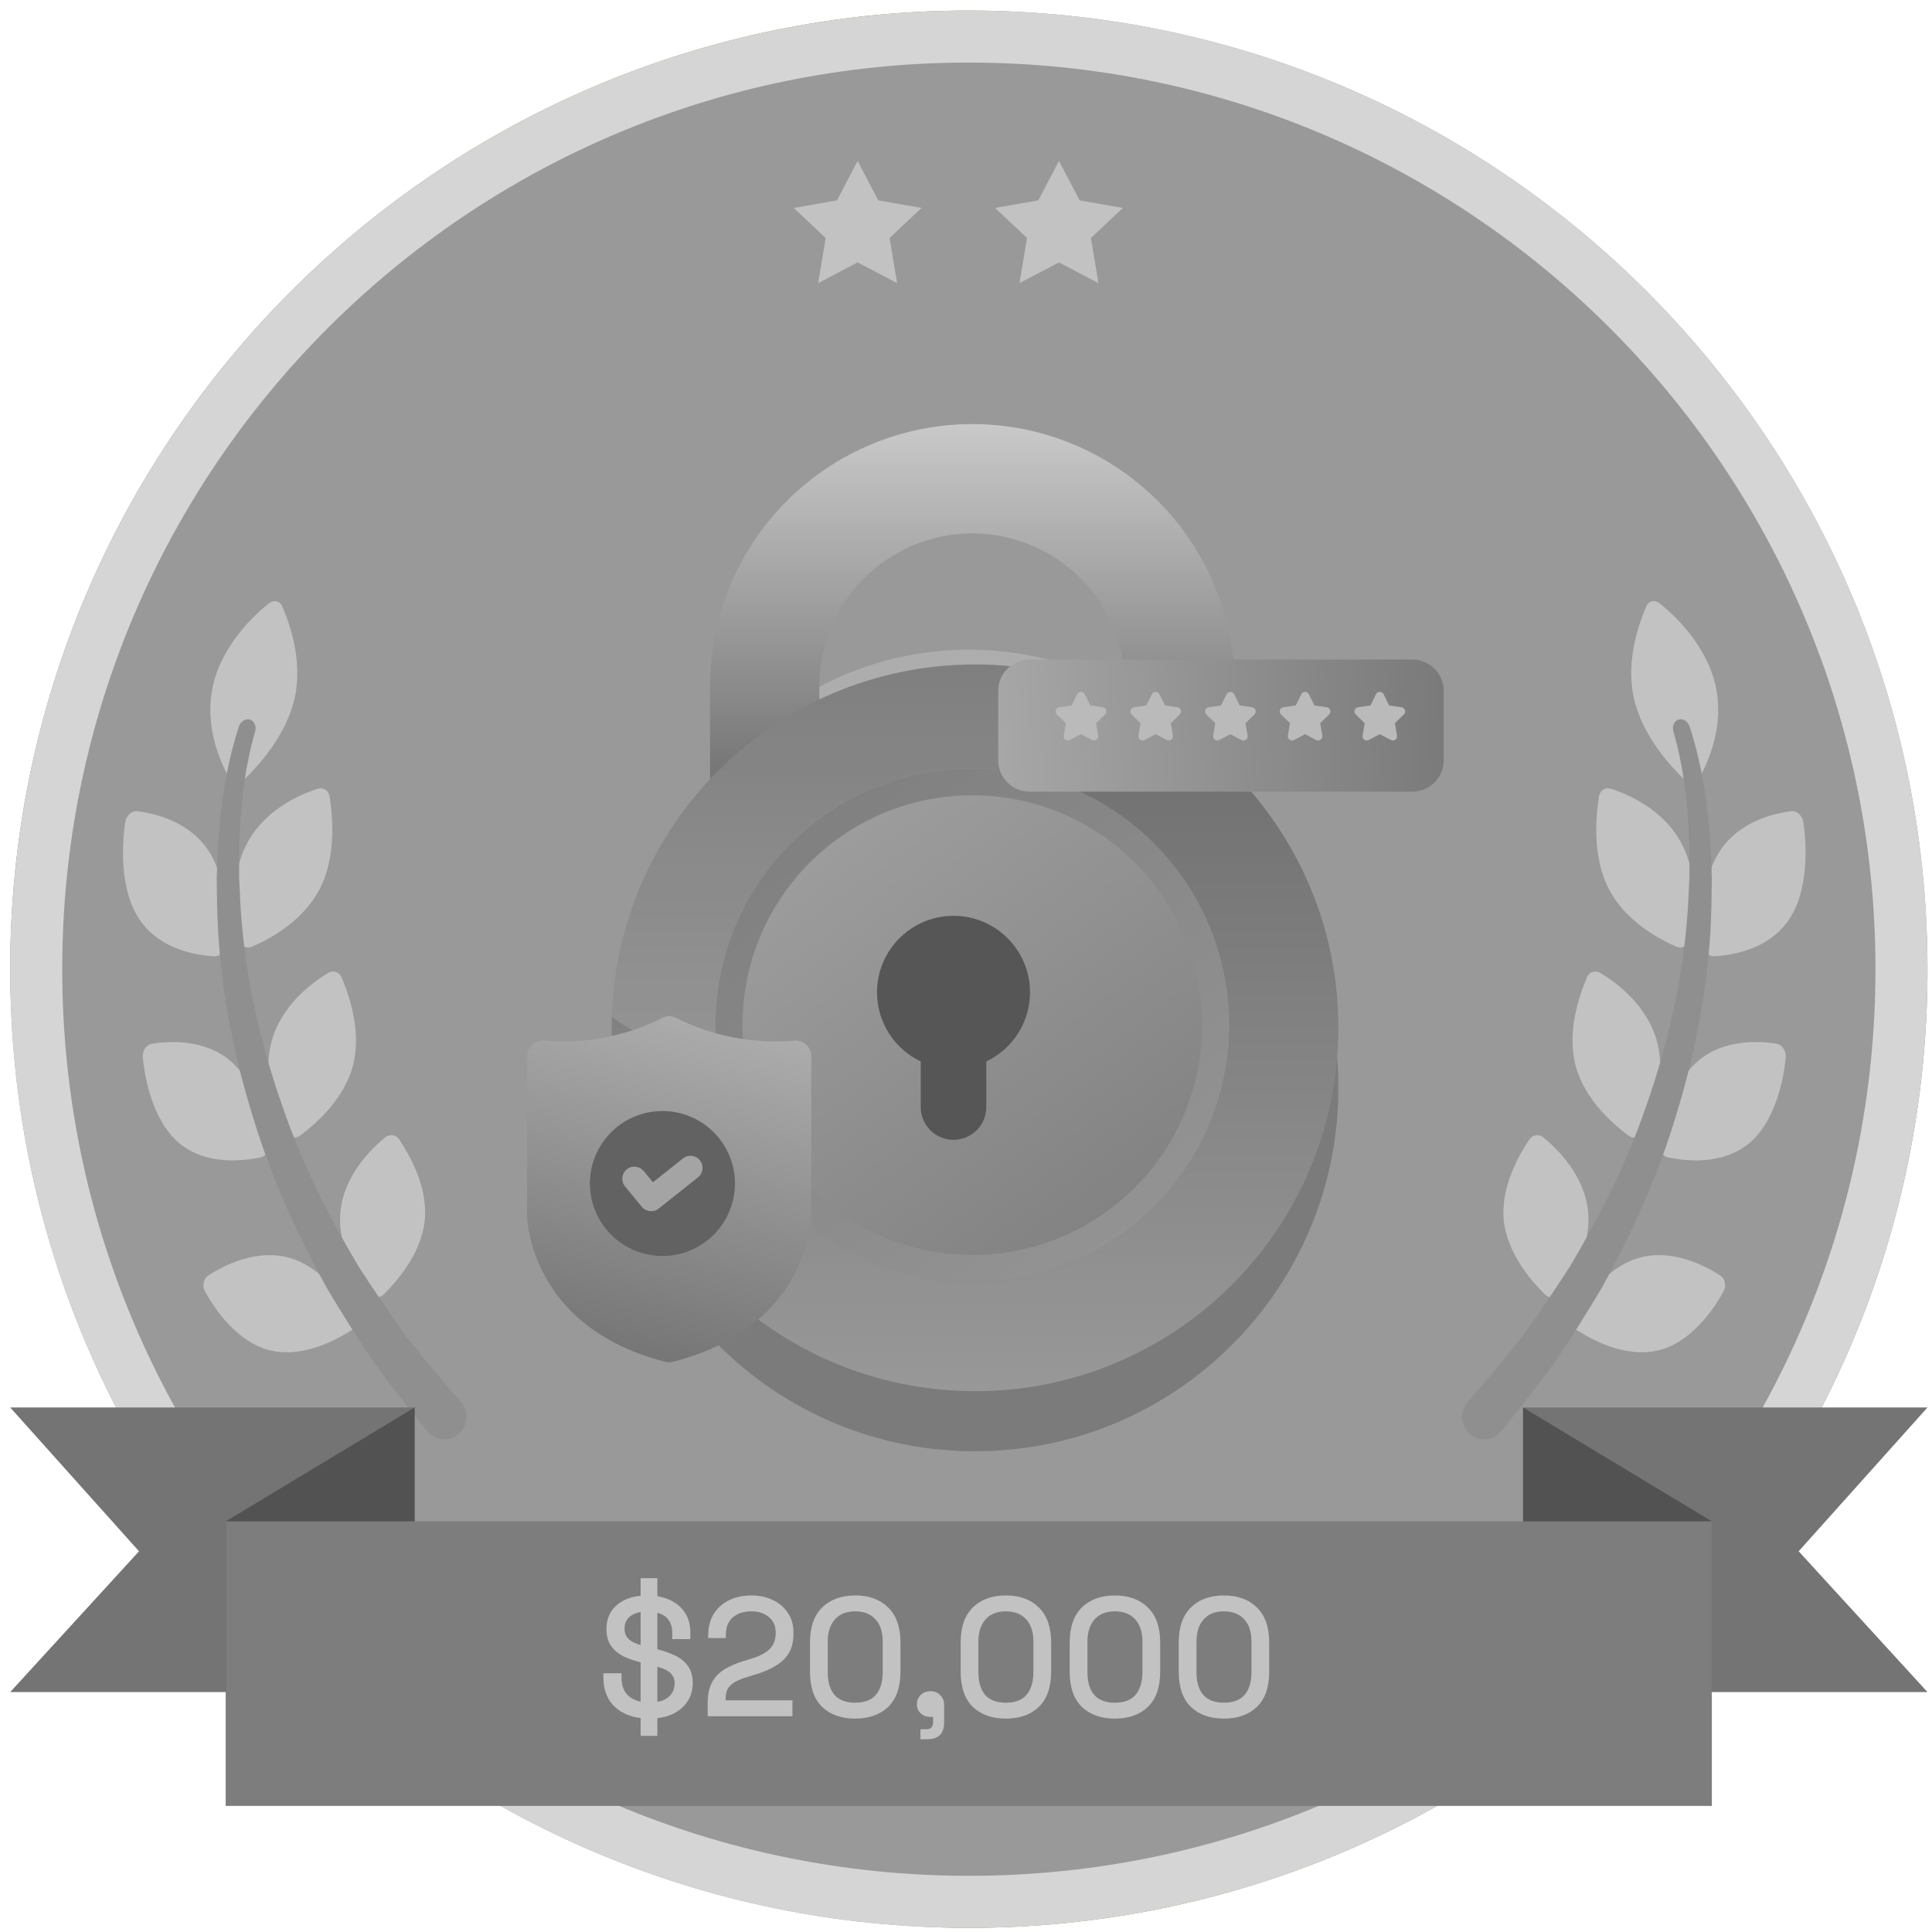 <svg width="157" height="157" viewBox="0 0 157 157" fill="none" xmlns="http://www.w3.org/2000/svg">
<rect x="2.356" y="2.385" width="152.749" height="152.749" rx="76.375" fill="black"/>
<rect x="2.356" y="2.385" width="152.749" height="152.749" rx="76.375" stroke="#E8BD4F" stroke-width="3.055"/>
<path d="M78.731 156.662C121.755 156.662 156.633 121.784 156.633 78.76C156.633 35.735 121.755 0.857 78.731 0.857C35.707 0.857 0.829 35.735 0.829 78.76C0.829 121.784 35.707 156.662 78.731 156.662Z" fill="#999999"/>
<g filter="url(#filter0_f_1_3214)">
<circle cx="78.731" cy="78.76" r="25.967" fill="white" fill-opacity="0.2"/>
</g>
<path d="M100.325 55.774C100.325 50.122 98.08 44.701 94.083 40.704C90.086 36.708 84.665 34.462 79.013 34.462C73.361 34.462 67.94 36.708 63.943 40.704C59.946 44.701 57.701 50.122 57.701 55.774V64.21H66.581V55.774H66.586C66.586 52.479 67.895 49.318 70.226 46.987C72.556 44.657 75.717 43.347 79.013 43.347C82.309 43.347 85.469 44.657 87.8 46.987C90.13 49.318 91.44 52.479 91.44 55.774H91.445V64.21H100.325V55.774Z" fill="url(#paint0_linear_1_3214)"/>
<path d="M79.235 117.935C95.542 117.935 108.761 104.715 108.761 88.409C108.761 72.102 95.542 58.882 79.235 58.882C62.928 58.882 49.709 72.102 49.709 88.409C49.709 104.715 62.928 117.935 79.235 117.935Z" fill="#7B7B7B"/>
<path d="M79.235 113.051C95.542 113.051 108.761 99.831 108.761 83.525C108.761 67.218 95.542 53.998 79.235 53.998C62.928 53.998 49.709 67.218 49.709 83.525C49.709 99.831 62.928 113.051 79.235 113.051Z" fill="url(#paint1_linear_1_3214)"/>
<path fill-rule="evenodd" clip-rule="evenodd" d="M85.229 64.432C85.229 76.816 75.19 86.855 62.807 86.855C57.923 86.855 53.404 85.293 49.722 82.642C50.188 66.744 63.223 53.998 79.235 53.998C80.43 53.998 81.609 54.069 82.767 54.207C84.341 57.273 85.229 60.749 85.229 64.432Z" fill="white" fill-opacity="0.14"/>
<circle cx="79.013" cy="83.302" r="20.868" fill="url(#paint2_linear_1_3214)"/>
<g filter="url(#filter1_i_1_3214)">
<path d="M81.677 86.256C83.777 85.259 85.229 83.118 85.229 80.638C85.229 77.205 82.446 74.422 79.013 74.422C75.58 74.422 72.797 77.205 72.797 80.638C72.797 83.118 74.249 85.258 76.349 86.256V89.963C76.349 91.434 77.541 92.626 79.013 92.626C80.484 92.626 81.677 91.434 81.677 89.963V86.256Z" fill="#565656"/>
</g>
<path d="M99.881 83.302C99.881 94.828 90.538 104.171 79.013 104.171C67.488 104.171 58.145 94.828 58.145 83.302C58.145 71.777 67.488 62.434 79.013 62.434C90.538 62.434 99.881 71.777 99.881 83.302ZM60.339 83.302C60.339 93.616 68.699 101.977 79.013 101.977C89.327 101.977 97.688 93.616 97.688 83.302C97.688 72.989 89.327 64.628 79.013 64.628C68.699 64.628 60.339 72.989 60.339 83.302Z" fill="url(#paint3_linear_1_3214)"/>
<path d="M156.633 78.76C156.633 121.784 121.755 156.662 78.731 156.662C35.707 156.662 0.829 121.784 0.829 78.76C0.829 35.735 35.707 0.857 78.731 0.857C121.755 0.857 156.633 35.735 156.633 78.76ZM5.056 78.76C5.056 119.449 38.041 152.435 78.731 152.435C119.421 152.435 152.406 119.449 152.406 78.76C152.406 38.07 119.421 5.084 78.731 5.084C38.041 5.084 5.056 38.07 5.056 78.76Z" fill="#D5D5D5"/>
<g filter="url(#filter2_d_1_3214)">
<path d="M118.085 55.385V61.014C118.085 62.424 116.942 63.567 115.532 63.567H84.433C83.023 63.567 81.88 62.424 81.88 61.014V55.385C81.88 53.975 83.023 52.832 84.433 52.832H115.532C116.942 52.832 118.085 53.975 118.085 55.385Z" fill="url(#paint4_linear_1_3214)"/>
</g>
<path d="M88.15 56.417L88.599 57.327L89.603 57.473C89.886 57.514 90 57.862 89.795 58.062L89.068 58.77L89.239 59.77C89.288 60.053 88.992 60.268 88.738 60.135L87.84 59.662L86.942 60.135C86.688 60.268 86.392 60.053 86.441 59.77L86.612 58.77L85.885 58.062C85.68 57.862 85.793 57.514 86.077 57.473L87.081 57.327L87.53 56.417C87.657 56.16 88.023 56.16 88.15 56.417Z" fill="#BABABA"/>
<path d="M94.221 56.417L94.67 57.327L95.675 57.473C95.958 57.514 96.071 57.862 95.866 58.062L95.139 58.77L95.311 59.77C95.359 60.053 95.063 60.268 94.81 60.135L93.912 59.662L93.013 60.135C92.76 60.268 92.464 60.053 92.512 59.77L92.684 58.77L91.957 58.062C91.752 57.862 91.865 57.514 92.148 57.473L93.153 57.327L93.602 56.417C93.728 56.16 94.094 56.16 94.221 56.417Z" fill="#BABABA"/>
<path d="M100.293 56.417L100.742 57.327L101.746 57.473C102.029 57.514 102.143 57.862 101.938 58.062L101.211 58.77L101.382 59.77C101.431 60.053 101.135 60.268 100.881 60.135L99.983 59.662L99.085 60.135C98.831 60.268 98.535 60.053 98.584 59.77L98.755 58.77L98.028 58.062C97.823 57.862 97.936 57.514 98.22 57.473L99.224 57.327L99.673 56.417C99.8 56.16 100.166 56.16 100.293 56.417Z" fill="#BABABA"/>
<path d="M106.364 56.417L106.813 57.327L107.818 57.473C108.101 57.514 108.214 57.862 108.009 58.062L107.282 58.77L107.454 59.77C107.502 60.053 107.206 60.268 106.953 60.135L106.054 59.662L105.156 60.135C104.903 60.268 104.607 60.053 104.655 59.77L104.827 58.77L104.1 58.062C103.895 57.862 104.008 57.514 104.291 57.473L105.296 57.327L105.745 56.417C105.871 56.16 106.237 56.16 106.364 56.417Z" fill="#BABABA"/>
<path d="M112.436 56.417L112.885 57.327L113.889 57.473C114.172 57.514 114.285 57.862 114.08 58.062L113.354 58.77L113.525 59.77C113.574 60.053 113.278 60.268 113.024 60.135L112.126 59.662L111.227 60.135C110.974 60.268 110.678 60.053 110.726 59.77L110.898 58.77L110.171 58.062C109.966 57.862 110.079 57.514 110.363 57.473L111.367 57.327L111.816 56.417C111.943 56.16 112.309 56.16 112.436 56.417Z" fill="#BABABA"/>
<g filter="url(#filter3_d_1_3214)">
<path d="M65.163 86.593V99.574C65.163 99.665 65.04 108.58 53.938 111.423C53.834 111.45 53.726 111.464 53.617 111.464C53.508 111.464 53.4 111.45 53.291 111.423C42.189 108.58 42.071 99.665 42.071 99.574V86.593C42.071 85.836 42.723 85.259 43.457 85.325C48.31 85.764 52.005 84.03 53.019 83.492C53.395 83.292 53.839 83.292 54.21 83.492C55.229 84.03 58.919 85.764 63.773 85.325C64.126 85.294 64.484 85.411 64.746 85.656C65.009 85.896 65.163 86.235 65.163 86.593Z" fill="url(#paint5_linear_1_3214)"/>
</g>
<path d="M59.724 96.172C59.724 99.426 57.086 102.065 53.831 102.065C50.577 102.065 47.938 99.426 47.938 96.172C47.938 92.924 50.577 90.285 53.831 90.285C57.086 90.285 59.724 92.924 59.724 96.172Z" fill="#626262"/>
<path d="M52.157 98.069L50.793 96.412C50.448 95.994 50.508 95.375 50.927 95.03C51.346 94.685 51.964 94.745 52.31 95.164L53.06 96.075L55.501 94.136C55.925 93.798 56.543 93.87 56.88 94.294C57.218 94.719 57.147 95.337 56.722 95.674L53.526 98.214C53.106 98.548 52.496 98.482 52.157 98.069Z" fill="#A4A4A4"/>
<path d="M142.104 92.935C144.294 91.15 144.955 87.632 145.112 85.932C145.16 85.401 144.836 84.909 144.398 84.825C142.984 84.579 139.998 84.423 137.913 86.286C135.821 88.158 135.137 91.427 134.885 92.998C134.816 93.49 135.108 93.96 135.539 94.057C136.934 94.33 139.907 94.727 142.104 92.935ZM134.759 109.734C137.446 109.091 139.316 106.332 140.072 104.918C140.306 104.475 140.18 103.907 139.791 103.648C138.536 102.825 135.779 101.432 133.132 102.236C130.472 103.043 128.688 105.654 127.895 106.923C127.779 107.114 127.74 107.342 127.787 107.56C127.834 107.779 127.963 107.97 128.147 108.097C129.377 108.864 132.06 110.377 134.759 109.734ZM128.036 86.592C127.3 83.781 128.373 80.817 128.962 79.416C129.153 78.987 129.629 78.82 130.025 79.05C131.292 79.796 133.871 81.679 134.655 84.656C135.453 87.651 134.175 90.698 133.453 92.034C133.219 92.453 132.74 92.566 132.359 92.299C131.167 91.41 128.783 89.417 128.036 86.592ZM145.343 74.778C147.021 72.353 146.808 68.6 146.548 66.836C146.467 66.285 146.039 65.878 145.599 65.921C144.183 66.078 141.305 66.747 139.736 69.196C138.165 71.654 138.295 75.143 138.414 76.812C138.46 77.332 138.852 77.731 139.294 77.714C140.702 77.623 143.661 77.213 145.343 74.778ZM130.738 72.237C129.358 69.564 129.698 66.294 129.932 64.729C130.011 64.246 130.428 63.961 130.87 64.091C132.272 64.526 135.194 65.759 136.664 68.571C138.14 71.399 137.636 74.838 137.254 76.389C137.127 76.874 136.685 77.119 136.262 76.943C134.898 76.351 132.128 74.925 130.738 72.237ZM122.2 99.154C121.936 96.41 123.473 93.804 124.289 92.586C124.347 92.498 124.424 92.423 124.513 92.366C124.602 92.309 124.702 92.272 124.806 92.256C124.91 92.24 125.017 92.246 125.119 92.273C125.221 92.301 125.316 92.349 125.398 92.415C126.528 93.32 128.762 95.514 129.05 98.437C129.344 101.376 127.593 104.007 126.666 105.133C126.6 105.215 126.517 105.282 126.423 105.33C126.329 105.378 126.226 105.406 126.12 105.412C126.015 105.418 125.909 105.402 125.81 105.365C125.711 105.327 125.621 105.27 125.546 105.196C124.513 104.165 122.48 101.913 122.2 99.154ZM139.421 55.755C140.145 59.053 138.781 62.025 138.038 63.315C137.798 63.718 137.322 63.762 136.95 63.424C135.803 62.31 133.485 59.866 132.775 56.738C132.086 53.645 133.194 50.648 133.799 49.242C133.996 48.816 134.464 48.723 134.874 49.032C136.151 50.054 138.706 52.494 139.421 55.755Z" fill="#C2C2C2"/>
<path d="M137.311 59.06C138.215 61.848 138.65 64.559 138.893 67.315C139.028 68.687 139.066 70.047 139.107 71.413C139.091 72.767 139.079 74.127 139.005 75.466C138.702 80.84 137.653 86.015 136.125 90.893C134.635 95.803 132.537 100.344 130.182 104.625C128.953 106.7 127.664 108.739 126.318 110.74C124.923 112.644 123.474 114.506 121.972 116.326C121.822 116.51 121.637 116.662 121.427 116.772C121.217 116.883 120.987 116.949 120.75 116.968C120.514 116.987 120.276 116.958 120.051 116.883C119.826 116.807 119.619 116.687 119.442 116.529C119.073 116.203 118.848 115.744 118.817 115.253C118.786 114.761 118.951 114.278 119.275 113.907L119.325 113.851C120.818 112.16 122.278 110.41 123.7 108.604C125.063 106.72 126.372 104.797 127.625 102.839C130.025 98.8 132.207 94.492 133.791 89.828C135.422 85.191 136.601 80.249 137.061 75.109C137.181 73.826 137.229 72.528 137.291 71.227C137.282 69.925 137.306 68.614 137.216 67.301C137.084 64.695 136.721 61.98 136.012 59.532C136.003 59.505 135.997 59.479 135.988 59.453C135.862 59.01 136.051 58.571 136.421 58.469C136.776 58.37 137.173 58.633 137.311 59.06Z" fill="#8F8F8F"/>
<path d="M14.614 92.935C12.425 91.15 11.763 87.632 11.607 85.932C11.559 85.401 11.882 84.909 12.32 84.825C13.734 84.579 16.721 84.423 18.806 86.286C20.897 88.158 21.582 91.427 21.834 92.998C21.902 93.49 21.61 93.96 21.179 94.057C19.784 94.33 16.811 94.727 14.614 92.935ZM21.96 109.734C19.272 109.091 17.403 106.332 16.647 104.918C16.413 104.475 16.539 103.907 16.927 103.648C18.183 102.825 20.94 101.432 23.587 102.236C26.247 103.043 28.03 105.654 28.824 106.923C29.064 107.327 28.952 107.846 28.572 108.097C27.341 108.865 24.659 110.378 21.96 109.734ZM28.682 86.592C29.418 83.781 28.345 80.817 27.757 79.416C27.566 78.987 27.089 78.82 26.694 79.05C25.427 79.796 22.848 81.679 22.063 84.656C21.266 87.651 22.543 90.698 23.266 92.034C23.499 92.453 23.979 92.566 24.36 92.299C25.552 91.41 27.936 89.417 28.682 86.592ZM11.376 74.778C9.697 72.353 9.911 68.6 10.171 66.836C10.251 66.285 10.68 65.878 11.12 65.921C12.535 66.078 15.413 66.747 16.983 69.196C18.554 71.654 18.424 75.143 18.305 76.812C18.258 77.332 17.866 77.731 17.424 77.714C16.017 77.623 13.058 77.214 11.376 74.778ZM25.981 72.237C27.361 69.564 27.02 66.294 26.786 64.729C26.707 64.246 26.291 63.961 25.849 64.091C24.446 64.526 21.524 65.759 20.055 68.571C18.578 71.399 19.082 74.838 19.464 76.389C19.591 76.874 20.033 77.119 20.456 76.943C21.821 76.351 24.591 74.925 25.981 72.237ZM34.518 99.155C34.782 96.41 33.246 93.804 32.429 92.586C32.371 92.498 32.295 92.423 32.206 92.366C32.117 92.31 32.017 92.272 31.912 92.256C31.808 92.24 31.701 92.246 31.599 92.273C31.497 92.301 31.402 92.349 31.32 92.415C30.19 93.32 27.956 95.514 27.668 98.437C27.375 101.376 29.126 104.007 30.052 105.133C30.119 105.215 30.202 105.282 30.296 105.33C30.39 105.378 30.493 105.406 30.598 105.412C30.704 105.418 30.809 105.402 30.908 105.365C31.007 105.327 31.097 105.27 31.172 105.196C32.205 104.165 34.239 101.913 34.518 99.155ZM17.297 55.754C16.573 59.052 17.937 62.023 18.681 63.314C18.921 63.717 19.396 63.761 19.768 63.423C20.915 62.309 23.233 59.865 23.943 56.737C24.632 53.644 23.525 50.647 22.919 49.241C22.723 48.815 22.255 48.722 21.844 49.031C20.568 50.053 18.012 52.493 17.297 55.754Z" fill="#C2C2C2"/>
<path d="M19.407 59.06C18.503 61.848 18.068 64.559 17.825 67.315C17.69 68.687 17.653 70.047 17.611 71.414C17.627 72.767 17.639 74.127 17.714 75.466C18.016 80.84 19.065 86.015 20.593 90.893C22.084 95.803 24.181 100.344 26.536 104.625C27.776 106.721 29.068 108.759 30.401 110.74C31.795 112.644 33.244 114.506 34.747 116.326C34.896 116.51 35.082 116.662 35.292 116.772C35.502 116.883 35.732 116.95 35.968 116.968C36.205 116.987 36.443 116.958 36.667 116.883C36.892 116.807 37.099 116.687 37.277 116.529C37.645 116.203 37.87 115.744 37.901 115.253C37.933 114.761 37.768 114.278 37.443 113.908L37.394 113.851C35.9 112.16 34.441 110.41 33.018 108.604C31.655 106.72 30.347 104.798 29.093 102.839C26.694 98.8 24.511 94.492 22.927 89.828C21.296 85.191 20.118 80.249 19.657 75.109C19.537 73.826 19.49 72.528 19.428 71.227C19.437 69.925 19.412 68.614 19.503 67.301C19.634 64.695 19.998 61.98 20.706 59.532C20.715 59.505 20.721 59.479 20.73 59.453C20.856 59.01 20.667 58.571 20.298 58.469C19.942 58.37 19.546 58.633 19.407 59.06Z" fill="#8F8F8F"/>
<path d="M72.29 19.34L72.901 23.006L69.693 21.326L66.486 23.006L67.097 19.34L64.5 16.896L68.013 16.285L69.693 13.077L71.374 16.285L74.887 16.896L72.29 19.34Z" fill="#C2C2C2"/>
<path d="M88.652 19.34L89.263 23.006L86.055 21.326L82.847 23.006L83.458 19.34L80.862 16.896L84.375 16.285L86.055 13.077L87.735 16.285L91.249 16.896L88.652 19.34Z" fill="#C2C2C2"/>
<path d="M0.829 137.503L11.297 126.061L0.829 114.375H33.694V137.503H0.829Z" fill="#757474"/>
<path d="M18.357 146.753V123.626L33.694 114.375V137.503L18.357 146.753Z" fill="#525252"/>
<path d="M156.633 137.503L146.165 126.061L156.633 114.375H123.768V137.503H156.633Z" fill="#757474"/>
<path d="M139.105 146.753V123.626L123.768 114.375V137.503L139.105 146.753Z" fill="#525252"/>
<path d="M139.105 123.626H18.357V146.753H139.105V123.626Z" fill="#7D7D7D"/>
<path d="M52.747 139.659C52.023 139.659 51.381 139.531 50.822 139.274C50.263 139.017 49.823 138.642 49.503 138.147C49.191 137.643 49.035 137.033 49.035 136.318V135.975H50.506V136.318C50.506 136.996 50.708 137.505 51.111 137.844C51.523 138.183 52.069 138.353 52.747 138.353C53.434 138.353 53.952 138.211 54.3 137.927C54.649 137.633 54.823 137.258 54.823 136.799C54.823 136.497 54.74 136.249 54.575 136.057C54.42 135.865 54.19 135.713 53.888 135.603C53.586 135.484 53.224 135.374 52.802 135.273L52.293 135.15C51.679 135.003 51.148 134.824 50.699 134.614C50.249 134.394 49.901 134.105 49.654 133.747C49.406 133.39 49.283 132.932 49.283 132.373C49.283 131.804 49.42 131.319 49.695 130.915C49.97 130.512 50.355 130.201 50.85 129.981C51.345 129.761 51.927 129.651 52.596 129.651C53.265 129.651 53.861 129.765 54.383 129.994C54.914 130.224 55.331 130.563 55.634 131.012C55.946 131.461 56.101 132.024 56.101 132.703V133.198H54.63V132.703C54.63 132.29 54.543 131.956 54.369 131.699C54.204 131.442 53.966 131.255 53.654 131.135C53.352 131.016 52.999 130.957 52.596 130.957C52.009 130.957 51.556 131.08 51.235 131.328C50.914 131.566 50.754 131.901 50.754 132.331C50.754 132.625 50.822 132.868 50.96 133.06C51.106 133.243 51.317 133.395 51.592 133.514C51.867 133.633 52.206 133.738 52.609 133.83L53.118 133.954C53.741 134.091 54.291 134.27 54.768 134.49C55.244 134.701 55.616 134.989 55.881 135.356C56.156 135.723 56.294 136.195 56.294 136.772C56.294 137.349 56.147 137.853 55.854 138.284C55.57 138.715 55.162 139.054 54.63 139.301C54.099 139.54 53.471 139.659 52.747 139.659ZM52.06 141.061V128.248H53.421V141.061H52.06ZM57.509 139.466V138.38C57.509 137.711 57.623 137.161 57.852 136.731C58.081 136.3 58.407 135.952 58.828 135.686C59.259 135.411 59.777 135.182 60.382 134.998L61.221 134.737C61.596 134.618 61.917 134.471 62.183 134.297C62.458 134.123 62.669 133.908 62.815 133.651C62.962 133.385 63.035 133.078 63.035 132.73V132.675C63.035 132.134 62.852 131.713 62.485 131.41C62.119 131.099 61.638 130.943 61.042 130.943C60.428 130.943 59.928 131.108 59.543 131.438C59.168 131.768 58.98 132.254 58.98 132.895V133.115H57.55V132.909C57.55 132.212 57.701 131.626 58.004 131.149C58.306 130.663 58.723 130.292 59.255 130.036C59.786 129.779 60.382 129.651 61.042 129.651C61.702 129.651 62.288 129.774 62.801 130.022C63.324 130.269 63.732 130.618 64.025 131.067C64.328 131.516 64.479 132.043 64.479 132.648V132.771C64.479 133.395 64.355 133.912 64.108 134.325C63.86 134.737 63.516 135.076 63.077 135.342C62.646 135.608 62.146 135.832 61.578 136.016L60.767 136.263C60.336 136.392 59.988 136.534 59.722 136.689C59.465 136.836 59.273 137.015 59.145 137.226C59.026 137.436 58.966 137.707 58.966 138.037V138.174H64.396V139.466H57.509ZM69.492 139.659C68.374 139.659 67.48 139.343 66.811 138.71C66.151 138.069 65.821 137.106 65.821 135.823V133.486C65.821 132.231 66.151 131.277 66.811 130.627C67.48 129.976 68.374 129.651 69.492 129.651C70.619 129.651 71.513 129.976 72.172 130.627C72.842 131.277 73.176 132.231 73.176 133.486V135.823C73.176 137.106 72.842 138.069 72.172 138.71C71.513 139.343 70.619 139.659 69.492 139.659ZM69.492 138.367C70.252 138.367 70.816 138.151 71.183 137.72C71.549 137.281 71.733 136.667 71.733 135.878V133.404C71.733 132.616 71.536 132.011 71.141 131.589C70.747 131.158 70.198 130.943 69.492 130.943C68.777 130.943 68.227 131.163 67.842 131.603C67.457 132.034 67.265 132.634 67.265 133.404V135.878C67.265 136.685 67.448 137.303 67.815 137.734C68.19 138.156 68.749 138.367 69.492 138.367ZM74.796 141.336V140.525H75.264C75.639 140.525 75.827 140.337 75.827 139.961V139.521H75.621C75.3 139.521 75.035 139.425 74.824 139.233C74.613 139.04 74.508 138.797 74.508 138.504C74.508 138.183 74.613 137.927 74.824 137.734C75.035 137.533 75.3 137.432 75.621 137.432C75.942 137.432 76.203 137.537 76.405 137.748C76.616 137.95 76.721 138.215 76.721 138.545V139.975C76.721 140.882 76.267 141.336 75.36 141.336H74.796ZM81.736 139.659C80.618 139.659 79.724 139.343 79.055 138.71C78.395 138.069 78.065 137.106 78.065 135.823V133.486C78.065 132.231 78.395 131.277 79.055 130.627C79.724 129.976 80.618 129.651 81.736 129.651C82.863 129.651 83.757 129.976 84.416 130.627C85.085 131.277 85.42 132.231 85.42 133.486V135.823C85.42 137.106 85.085 138.069 84.416 138.71C83.757 139.343 82.863 139.659 81.736 139.659ZM81.736 138.367C82.496 138.367 83.06 138.151 83.427 137.72C83.793 137.281 83.977 136.667 83.977 135.878V133.404C83.977 132.616 83.779 132.011 83.385 131.589C82.991 131.158 82.441 130.943 81.736 130.943C81.021 130.943 80.471 131.163 80.086 131.603C79.701 132.034 79.508 132.634 79.508 133.404V135.878C79.508 136.685 79.692 137.303 80.058 137.734C80.434 138.156 80.993 138.367 81.736 138.367ZM90.596 139.659C89.478 139.659 88.585 139.343 87.915 138.71C87.256 138.069 86.926 137.106 86.926 135.823V133.486C86.926 132.231 87.256 131.277 87.915 130.627C88.585 129.976 89.478 129.651 90.596 129.651C91.724 129.651 92.617 129.976 93.277 130.627C93.946 131.277 94.281 132.231 94.281 133.486V135.823C94.281 137.106 93.946 138.069 93.277 138.71C92.617 139.343 91.724 139.659 90.596 139.659ZM90.596 138.367C91.357 138.367 91.921 138.151 92.287 137.72C92.654 137.281 92.837 136.667 92.837 135.878V133.404C92.837 132.616 92.64 132.011 92.246 131.589C91.852 131.158 91.302 130.943 90.596 130.943C89.881 130.943 89.332 131.163 88.947 131.603C88.562 132.034 88.369 132.634 88.369 133.404V135.878C88.369 136.685 88.552 137.303 88.919 137.734C89.295 138.156 89.854 138.367 90.596 138.367ZM99.457 139.659C98.339 139.659 97.445 139.343 96.776 138.71C96.116 138.069 95.786 137.106 95.786 135.823V133.486C95.786 132.231 96.116 131.277 96.776 130.627C97.445 129.976 98.339 129.651 99.457 129.651C100.584 129.651 101.478 129.976 102.138 130.627C102.807 131.277 103.141 132.231 103.141 133.486V135.823C103.141 137.106 102.807 138.069 102.138 138.71C101.478 139.343 100.584 139.659 99.457 139.659ZM99.457 138.367C100.218 138.367 100.781 138.151 101.148 137.72C101.514 137.281 101.698 136.667 101.698 135.878V133.404C101.698 132.616 101.501 132.011 101.107 131.589C100.713 131.158 100.163 130.943 99.457 130.943C98.742 130.943 98.192 131.163 97.807 131.603C97.422 132.034 97.23 132.634 97.23 133.404V135.878C97.23 136.685 97.413 137.303 97.78 137.734C98.156 138.156 98.715 138.367 99.457 138.367Z" fill="#C2C2C2"/>
<defs>
<filter id="filter0_f_1_3214" x="16.104" y="16.132" width="125.255" height="125.255" filterUnits="userSpaceOnUse" color-interpolation-filters="sRGB">
<feFlood flood-opacity="0" result="BackgroundImageFix"/>
<feBlend mode="normal" in="SourceGraphic" in2="BackgroundImageFix" result="shape"/>
<feGaussianBlur stdDeviation="18.33" result="effect1_foregroundBlur_1_3214"/>
</filter>
<filter id="filter1_i_1_3214" x="72.797" y="74.422" width="12.432" height="18.204" filterUnits="userSpaceOnUse" color-interpolation-filters="sRGB">
<feFlood flood-opacity="0" result="BackgroundImageFix"/>
<feBlend mode="normal" in="SourceGraphic" in2="BackgroundImageFix" result="shape"/>
<feColorMatrix in="SourceAlpha" type="matrix" values="0 0 0 0 0 0 0 0 0 0 0 0 0 0 0 0 0 0 127 0" result="hardAlpha"/>
<feOffset dx="-1.527"/>
<feComposite in2="hardAlpha" operator="arithmetic" k2="-1" k3="1"/>
<feColorMatrix type="matrix" values="0 0 0 0 0 0 0 0 0 0 0 0 0 0 0 0 0 0 0.08 0"/>
<feBlend mode="normal" in2="shape" result="effect1_innerShadow_1_3214"/>
</filter>
<filter id="filter2_d_1_3214" x="81.117" y="52.832" width="36.969" height="11.498" filterUnits="userSpaceOnUse" color-interpolation-filters="sRGB">
<feFlood flood-opacity="0" result="BackgroundImageFix"/>
<feColorMatrix in="SourceAlpha" type="matrix" values="0 0 0 0 0 0 0 0 0 0 0 0 0 0 0 0 0 0 127 0" result="hardAlpha"/>
<feOffset dx="-0.764" dy="0.764"/>
<feComposite in2="hardAlpha" operator="out"/>
<feColorMatrix type="matrix" values="0 0 0 0 0 0 0 0 0 0 0 0 0 0 0 0 0 0 0.25 0"/>
<feBlend mode="normal" in2="BackgroundImageFix" result="effect1_dropShadow_1_3214"/>
<feBlend mode="normal" in="SourceGraphic" in2="effect1_dropShadow_1_3214" result="shape"/>
</filter>
<filter id="filter3_d_1_3214" x="42.071" y="82.578" width="23.855" height="28.886" filterUnits="userSpaceOnUse" color-interpolation-filters="sRGB">
<feFlood flood-opacity="0" result="BackgroundImageFix"/>
<feColorMatrix in="SourceAlpha" type="matrix" values="0 0 0 0 0 0 0 0 0 0 0 0 0 0 0 0 0 0 127 0" result="hardAlpha"/>
<feOffset dx="0.764" dy="-0.764"/>
<feComposite in2="hardAlpha" operator="out"/>
<feColorMatrix type="matrix" values="0 0 0 0 0 0 0 0 0 0 0 0 0 0 0 0 0 0 0.25 0"/>
<feBlend mode="normal" in2="BackgroundImageFix" result="effect1_dropShadow_1_3214"/>
<feBlend mode="normal" in="SourceGraphic" in2="effect1_dropShadow_1_3214" result="shape"/>
</filter>
<linearGradient id="paint0_linear_1_3214" x1="79.013" y1="34.462" x2="79.013" y2="62.212" gradientUnits="userSpaceOnUse">
<stop stop-color="#C9C9C9"/>
<stop offset="1" stop-color="#787878"/>
</linearGradient>
<linearGradient id="paint1_linear_1_3214" x1="79.235" y1="53.998" x2="79.235" y2="113.051" gradientUnits="userSpaceOnUse">
<stop stop-color="#6B6B6B"/>
<stop offset="1" stop-color="#989898"/>
</linearGradient>
<linearGradient id="paint2_linear_1_3214" x1="67.691" y1="67.096" x2="91.889" y2="100.619" gradientUnits="userSpaceOnUse">
<stop stop-color="#9D9D9D"/>
<stop offset="1" stop-color="#818181"/>
</linearGradient>
<linearGradient id="paint3_linear_1_3214" x1="67.691" y1="67.096" x2="91.889" y2="100.619" gradientUnits="userSpaceOnUse">
<stop stop-color="#818181"/>
<stop offset="1" stop-color="#939393"/>
</linearGradient>
<linearGradient id="paint4_linear_1_3214" x1="77.74" y1="60.955" x2="122.943" y2="58.2" gradientUnits="userSpaceOnUse">
<stop stop-color="#ACACAC"/>
<stop offset="1" stop-color="#747474"/>
</linearGradient>
<linearGradient id="paint5_linear_1_3214" x1="54" y1="83" x2="47.439" y2="110.96" gradientUnits="userSpaceOnUse">
<stop stop-color="#ACACAC"/>
<stop offset="1" stop-color="#747474"/>
</linearGradient>
</defs>
</svg>
